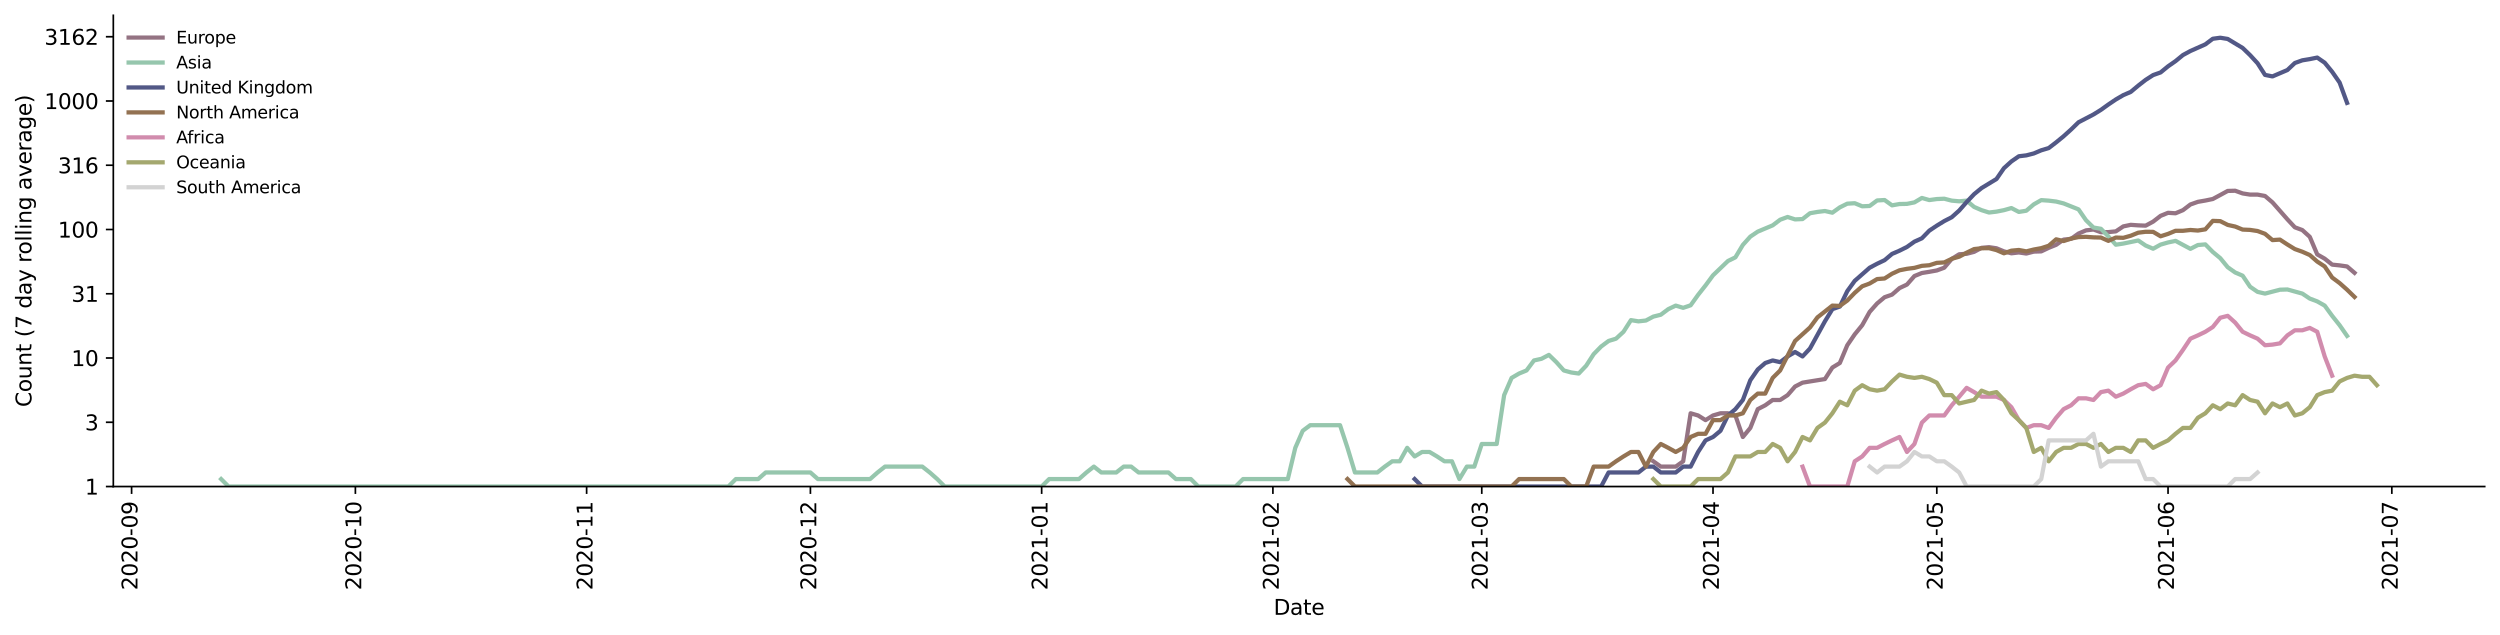 <?xml version="1.0" encoding="utf-8" standalone="no"?>
<!DOCTYPE svg PUBLIC "-//W3C//DTD SVG 1.1//EN"
  "http://www.w3.org/Graphics/SVG/1.1/DTD/svg11.dtd">
<svg height="298.621pt" version="1.1" viewBox="0 0 1176.528 298.621" width="1176.528pt" xmlns="http://www.w3.org/2000/svg" xmlns:xlink="http://www.w3.org/1999/xlink">
 <defs>
  <style type="text/css">*{stroke-linecap:butt;stroke-linejoin:round;}</style>
 </defs>
 <g id="figure_1">
  <g id="patch_1">
   <path d="M 0 298.621 
L 1176.528 298.621 
L 1176.528 0 
L 0 0 
z
" style="fill:#ffffff;"/>
  </g>
  <g id="axes_1">
   <g id="patch_2">
    <path d="M 53.328 228.96 
L 1169.328 228.96 
L 1169.328 7.2 
L 53.328 7.2 
z
" style="fill:#ffffff;"/>
   </g>
   <g id="matplotlib.axis_1">
    <g id="xtick_1">
     <g id="line2d_1">
      <defs>
       <path d="M 0 0 
L 0 3.5 
" id="m9f9b04dc6e" style="stroke:#000000;stroke-width:0.8;"/>
      </defs>
      <g>
       <use style="stroke:#000000;stroke-width:0.8;" x="61.929" xlink:href="#m9f9b04dc6e" y="228.96"/>
      </g>
     </g>
     <g id="text_1">
      <!-- 2020-09 -->
      <g transform="translate(64.688 277.743)rotate(-90)scale(0.1 -0.1)">
       <defs>
        <path d="M 1228 531 
L 3431 531 
L 3431 0 
L 469 0 
L 469 531 
Q 828 903 1448 1529 
Q 2069 2156 2228 2338 
Q 2531 2678 2651 2914 
Q 2772 3150 2772 3378 
Q 2772 3750 2511 3984 
Q 2250 4219 1831 4219 
Q 1534 4219 1204 4116 
Q 875 4013 500 3803 
L 500 4441 
Q 881 4594 1212 4672 
Q 1544 4750 1819 4750 
Q 2544 4750 2975 4387 
Q 3406 4025 3406 3419 
Q 3406 3131 3298 2873 
Q 3191 2616 2906 2266 
Q 2828 2175 2409 1742 
Q 1991 1309 1228 531 
z
" id="DejaVuSans-32" transform="scale(0.016)"/>
        <path d="M 2034 4250 
Q 1547 4250 1301 3770 
Q 1056 3291 1056 2328 
Q 1056 1369 1301 889 
Q 1547 409 2034 409 
Q 2525 409 2770 889 
Q 3016 1369 3016 2328 
Q 3016 3291 2770 3770 
Q 2525 4250 2034 4250 
z
M 2034 4750 
Q 2819 4750 3233 4129 
Q 3647 3509 3647 2328 
Q 3647 1150 3233 529 
Q 2819 -91 2034 -91 
Q 1250 -91 836 529 
Q 422 1150 422 2328 
Q 422 3509 836 4129 
Q 1250 4750 2034 4750 
z
" id="DejaVuSans-30" transform="scale(0.016)"/>
        <path d="M 313 2009 
L 1997 2009 
L 1997 1497 
L 313 1497 
L 313 2009 
z
" id="DejaVuSans-2d" transform="scale(0.016)"/>
        <path d="M 703 97 
L 703 672 
Q 941 559 1184 500 
Q 1428 441 1663 441 
Q 2288 441 2617 861 
Q 2947 1281 2994 2138 
Q 2813 1869 2534 1725 
Q 2256 1581 1919 1581 
Q 1219 1581 811 2004 
Q 403 2428 403 3163 
Q 403 3881 828 4315 
Q 1253 4750 1959 4750 
Q 2769 4750 3195 4129 
Q 3622 3509 3622 2328 
Q 3622 1225 3098 567 
Q 2575 -91 1691 -91 
Q 1453 -91 1209 -44 
Q 966 3 703 97 
z
M 1959 2075 
Q 2384 2075 2632 2365 
Q 2881 2656 2881 3163 
Q 2881 3666 2632 3958 
Q 2384 4250 1959 4250 
Q 1534 4250 1286 3958 
Q 1038 3666 1038 3163 
Q 1038 2656 1286 2365 
Q 1534 2075 1959 2075 
z
" id="DejaVuSans-39" transform="scale(0.016)"/>
       </defs>
       <use xlink:href="#DejaVuSans-32"/>
       <use x="63.623" xlink:href="#DejaVuSans-30"/>
       <use x="127.246" xlink:href="#DejaVuSans-32"/>
       <use x="190.869" xlink:href="#DejaVuSans-30"/>
       <use x="254.492" xlink:href="#DejaVuSans-2d"/>
       <use x="290.576" xlink:href="#DejaVuSans-30"/>
       <use x="354.199" xlink:href="#DejaVuSans-39"/>
      </g>
     </g>
    </g>
    <g id="xtick_2">
     <g id="line2d_2">
      <g>
       <use style="stroke:#000000;stroke-width:0.8;" x="167.245" xlink:href="#m9f9b04dc6e" y="228.96"/>
      </g>
     </g>
     <g id="text_2">
      <!-- 2020-10 -->
      <g transform="translate(170.004 277.743)rotate(-90)scale(0.1 -0.1)">
       <defs>
        <path d="M 794 531 
L 1825 531 
L 1825 4091 
L 703 3866 
L 703 4441 
L 1819 4666 
L 2450 4666 
L 2450 531 
L 3481 531 
L 3481 0 
L 794 0 
L 794 531 
z
" id="DejaVuSans-31" transform="scale(0.016)"/>
       </defs>
       <use xlink:href="#DejaVuSans-32"/>
       <use x="63.623" xlink:href="#DejaVuSans-30"/>
       <use x="127.246" xlink:href="#DejaVuSans-32"/>
       <use x="190.869" xlink:href="#DejaVuSans-30"/>
       <use x="254.492" xlink:href="#DejaVuSans-2d"/>
       <use x="290.576" xlink:href="#DejaVuSans-31"/>
       <use x="354.199" xlink:href="#DejaVuSans-30"/>
      </g>
     </g>
    </g>
    <g id="xtick_3">
     <g id="line2d_3">
      <g>
       <use style="stroke:#000000;stroke-width:0.8;" x="276.072" xlink:href="#m9f9b04dc6e" y="228.96"/>
      </g>
     </g>
     <g id="text_3">
      <!-- 2020-11 -->
      <g transform="translate(278.831 277.743)rotate(-90)scale(0.1 -0.1)">
       <use xlink:href="#DejaVuSans-32"/>
       <use x="63.623" xlink:href="#DejaVuSans-30"/>
       <use x="127.246" xlink:href="#DejaVuSans-32"/>
       <use x="190.869" xlink:href="#DejaVuSans-30"/>
       <use x="254.492" xlink:href="#DejaVuSans-2d"/>
       <use x="290.576" xlink:href="#DejaVuSans-31"/>
       <use x="354.199" xlink:href="#DejaVuSans-31"/>
      </g>
     </g>
    </g>
    <g id="xtick_4">
     <g id="line2d_4">
      <g>
       <use style="stroke:#000000;stroke-width:0.8;" x="381.388" xlink:href="#m9f9b04dc6e" y="228.96"/>
      </g>
     </g>
     <g id="text_4">
      <!-- 2020-12 -->
      <g transform="translate(384.147 277.743)rotate(-90)scale(0.1 -0.1)">
       <use xlink:href="#DejaVuSans-32"/>
       <use x="63.623" xlink:href="#DejaVuSans-30"/>
       <use x="127.246" xlink:href="#DejaVuSans-32"/>
       <use x="190.869" xlink:href="#DejaVuSans-30"/>
       <use x="254.492" xlink:href="#DejaVuSans-2d"/>
       <use x="290.576" xlink:href="#DejaVuSans-31"/>
       <use x="354.199" xlink:href="#DejaVuSans-32"/>
      </g>
     </g>
    </g>
    <g id="xtick_5">
     <g id="line2d_5">
      <g>
       <use style="stroke:#000000;stroke-width:0.8;" x="490.215" xlink:href="#m9f9b04dc6e" y="228.96"/>
      </g>
     </g>
     <g id="text_5">
      <!-- 2021-01 -->
      <g transform="translate(492.974 277.743)rotate(-90)scale(0.1 -0.1)">
       <use xlink:href="#DejaVuSans-32"/>
       <use x="63.623" xlink:href="#DejaVuSans-30"/>
       <use x="127.246" xlink:href="#DejaVuSans-32"/>
       <use x="190.869" xlink:href="#DejaVuSans-31"/>
       <use x="254.492" xlink:href="#DejaVuSans-2d"/>
       <use x="290.576" xlink:href="#DejaVuSans-30"/>
       <use x="354.199" xlink:href="#DejaVuSans-31"/>
      </g>
     </g>
    </g>
    <g id="xtick_6">
     <g id="line2d_6">
      <g>
       <use style="stroke:#000000;stroke-width:0.8;" x="599.041" xlink:href="#m9f9b04dc6e" y="228.96"/>
      </g>
     </g>
     <g id="text_6">
      <!-- 2021-02 -->
      <g transform="translate(601.801 277.743)rotate(-90)scale(0.1 -0.1)">
       <use xlink:href="#DejaVuSans-32"/>
       <use x="63.623" xlink:href="#DejaVuSans-30"/>
       <use x="127.246" xlink:href="#DejaVuSans-32"/>
       <use x="190.869" xlink:href="#DejaVuSans-31"/>
       <use x="254.492" xlink:href="#DejaVuSans-2d"/>
       <use x="290.576" xlink:href="#DejaVuSans-30"/>
       <use x="354.199" xlink:href="#DejaVuSans-32"/>
      </g>
     </g>
    </g>
    <g id="xtick_7">
     <g id="line2d_7">
      <g>
       <use style="stroke:#000000;stroke-width:0.8;" x="697.336" xlink:href="#m9f9b04dc6e" y="228.96"/>
      </g>
     </g>
     <g id="text_7">
      <!-- 2021-03 -->
      <g transform="translate(700.096 277.743)rotate(-90)scale(0.1 -0.1)">
       <defs>
        <path d="M 2597 2516 
Q 3050 2419 3304 2112 
Q 3559 1806 3559 1356 
Q 3559 666 3084 287 
Q 2609 -91 1734 -91 
Q 1441 -91 1130 -33 
Q 819 25 488 141 
L 488 750 
Q 750 597 1062 519 
Q 1375 441 1716 441 
Q 2309 441 2620 675 
Q 2931 909 2931 1356 
Q 2931 1769 2642 2001 
Q 2353 2234 1838 2234 
L 1294 2234 
L 1294 2753 
L 1863 2753 
Q 2328 2753 2575 2939 
Q 2822 3125 2822 3475 
Q 2822 3834 2567 4026 
Q 2313 4219 1838 4219 
Q 1578 4219 1281 4162 
Q 984 4106 628 3988 
L 628 4550 
Q 988 4650 1302 4700 
Q 1616 4750 1894 4750 
Q 2613 4750 3031 4423 
Q 3450 4097 3450 3541 
Q 3450 3153 3228 2886 
Q 3006 2619 2597 2516 
z
" id="DejaVuSans-33" transform="scale(0.016)"/>
       </defs>
       <use xlink:href="#DejaVuSans-32"/>
       <use x="63.623" xlink:href="#DejaVuSans-30"/>
       <use x="127.246" xlink:href="#DejaVuSans-32"/>
       <use x="190.869" xlink:href="#DejaVuSans-31"/>
       <use x="254.492" xlink:href="#DejaVuSans-2d"/>
       <use x="290.576" xlink:href="#DejaVuSans-30"/>
       <use x="354.199" xlink:href="#DejaVuSans-33"/>
      </g>
     </g>
    </g>
    <g id="xtick_8">
     <g id="line2d_8">
      <g>
       <use style="stroke:#000000;stroke-width:0.8;" x="806.163" xlink:href="#m9f9b04dc6e" y="228.96"/>
      </g>
     </g>
     <g id="text_8">
      <!-- 2021-04 -->
      <g transform="translate(808.922 277.743)rotate(-90)scale(0.1 -0.1)">
       <defs>
        <path d="M 2419 4116 
L 825 1625 
L 2419 1625 
L 2419 4116 
z
M 2253 4666 
L 3047 4666 
L 3047 1625 
L 3713 1625 
L 3713 1100 
L 3047 1100 
L 3047 0 
L 2419 0 
L 2419 1100 
L 313 1100 
L 313 1709 
L 2253 4666 
z
" id="DejaVuSans-34" transform="scale(0.016)"/>
       </defs>
       <use xlink:href="#DejaVuSans-32"/>
       <use x="63.623" xlink:href="#DejaVuSans-30"/>
       <use x="127.246" xlink:href="#DejaVuSans-32"/>
       <use x="190.869" xlink:href="#DejaVuSans-31"/>
       <use x="254.492" xlink:href="#DejaVuSans-2d"/>
       <use x="290.576" xlink:href="#DejaVuSans-30"/>
       <use x="354.199" xlink:href="#DejaVuSans-34"/>
      </g>
     </g>
    </g>
    <g id="xtick_9">
     <g id="line2d_9">
      <g>
       <use style="stroke:#000000;stroke-width:0.8;" x="911.479" xlink:href="#m9f9b04dc6e" y="228.96"/>
      </g>
     </g>
     <g id="text_9">
      <!-- 2021-05 -->
      <g transform="translate(914.238 277.743)rotate(-90)scale(0.1 -0.1)">
       <defs>
        <path d="M 691 4666 
L 3169 4666 
L 3169 4134 
L 1269 4134 
L 1269 2991 
Q 1406 3038 1543 3061 
Q 1681 3084 1819 3084 
Q 2600 3084 3056 2656 
Q 3513 2228 3513 1497 
Q 3513 744 3044 326 
Q 2575 -91 1722 -91 
Q 1428 -91 1123 -41 
Q 819 9 494 109 
L 494 744 
Q 775 591 1075 516 
Q 1375 441 1709 441 
Q 2250 441 2565 725 
Q 2881 1009 2881 1497 
Q 2881 1984 2565 2268 
Q 2250 2553 1709 2553 
Q 1456 2553 1204 2497 
Q 953 2441 691 2322 
L 691 4666 
z
" id="DejaVuSans-35" transform="scale(0.016)"/>
       </defs>
       <use xlink:href="#DejaVuSans-32"/>
       <use x="63.623" xlink:href="#DejaVuSans-30"/>
       <use x="127.246" xlink:href="#DejaVuSans-32"/>
       <use x="190.869" xlink:href="#DejaVuSans-31"/>
       <use x="254.492" xlink:href="#DejaVuSans-2d"/>
       <use x="290.576" xlink:href="#DejaVuSans-30"/>
       <use x="354.199" xlink:href="#DejaVuSans-35"/>
      </g>
     </g>
    </g>
    <g id="xtick_10">
     <g id="line2d_10">
      <g>
       <use style="stroke:#000000;stroke-width:0.8;" x="1020.306" xlink:href="#m9f9b04dc6e" y="228.96"/>
      </g>
     </g>
     <g id="text_10">
      <!-- 2021-06 -->
      <g transform="translate(1023.065 277.743)rotate(-90)scale(0.1 -0.1)">
       <defs>
        <path d="M 2113 2584 
Q 1688 2584 1439 2293 
Q 1191 2003 1191 1497 
Q 1191 994 1439 701 
Q 1688 409 2113 409 
Q 2538 409 2786 701 
Q 3034 994 3034 1497 
Q 3034 2003 2786 2293 
Q 2538 2584 2113 2584 
z
M 3366 4563 
L 3366 3988 
Q 3128 4100 2886 4159 
Q 2644 4219 2406 4219 
Q 1781 4219 1451 3797 
Q 1122 3375 1075 2522 
Q 1259 2794 1537 2939 
Q 1816 3084 2150 3084 
Q 2853 3084 3261 2657 
Q 3669 2231 3669 1497 
Q 3669 778 3244 343 
Q 2819 -91 2113 -91 
Q 1303 -91 875 529 
Q 447 1150 447 2328 
Q 447 3434 972 4092 
Q 1497 4750 2381 4750 
Q 2619 4750 2861 4703 
Q 3103 4656 3366 4563 
z
" id="DejaVuSans-36" transform="scale(0.016)"/>
       </defs>
       <use xlink:href="#DejaVuSans-32"/>
       <use x="63.623" xlink:href="#DejaVuSans-30"/>
       <use x="127.246" xlink:href="#DejaVuSans-32"/>
       <use x="190.869" xlink:href="#DejaVuSans-31"/>
       <use x="254.492" xlink:href="#DejaVuSans-2d"/>
       <use x="290.576" xlink:href="#DejaVuSans-30"/>
       <use x="354.199" xlink:href="#DejaVuSans-36"/>
      </g>
     </g>
    </g>
    <g id="xtick_11">
     <g id="line2d_11">
      <g>
       <use style="stroke:#000000;stroke-width:0.8;" x="1125.622" xlink:href="#m9f9b04dc6e" y="228.96"/>
      </g>
     </g>
     <g id="text_11">
      <!-- 2021-07 -->
      <g transform="translate(1128.381 277.743)rotate(-90)scale(0.1 -0.1)">
       <defs>
        <path d="M 525 4666 
L 3525 4666 
L 3525 4397 
L 1831 0 
L 1172 0 
L 2766 4134 
L 525 4134 
L 525 4666 
z
" id="DejaVuSans-37" transform="scale(0.016)"/>
       </defs>
       <use xlink:href="#DejaVuSans-32"/>
       <use x="63.623" xlink:href="#DejaVuSans-30"/>
       <use x="127.246" xlink:href="#DejaVuSans-32"/>
       <use x="190.869" xlink:href="#DejaVuSans-31"/>
       <use x="254.492" xlink:href="#DejaVuSans-2d"/>
       <use x="290.576" xlink:href="#DejaVuSans-30"/>
       <use x="354.199" xlink:href="#DejaVuSans-37"/>
      </g>
     </g>
    </g>
    <g id="text_12">
     <!-- Date -->
     <g transform="translate(599.377 289.341)scale(0.1 -0.1)">
      <defs>
       <path d="M 1259 4147 
L 1259 519 
L 2022 519 
Q 2988 519 3436 956 
Q 3884 1394 3884 2338 
Q 3884 3275 3436 3711 
Q 2988 4147 2022 4147 
L 1259 4147 
z
M 628 4666 
L 1925 4666 
Q 3281 4666 3915 4102 
Q 4550 3538 4550 2338 
Q 4550 1131 3912 565 
Q 3275 0 1925 0 
L 628 0 
L 628 4666 
z
" id="DejaVuSans-44" transform="scale(0.016)"/>
       <path d="M 2194 1759 
Q 1497 1759 1228 1600 
Q 959 1441 959 1056 
Q 959 750 1161 570 
Q 1363 391 1709 391 
Q 2188 391 2477 730 
Q 2766 1069 2766 1631 
L 2766 1759 
L 2194 1759 
z
M 3341 1997 
L 3341 0 
L 2766 0 
L 2766 531 
Q 2569 213 2275 61 
Q 1981 -91 1556 -91 
Q 1019 -91 701 211 
Q 384 513 384 1019 
Q 384 1609 779 1909 
Q 1175 2209 1959 2209 
L 2766 2209 
L 2766 2266 
Q 2766 2663 2505 2880 
Q 2244 3097 1772 3097 
Q 1472 3097 1187 3025 
Q 903 2953 641 2809 
L 641 3341 
Q 956 3463 1253 3523 
Q 1550 3584 1831 3584 
Q 2591 3584 2966 3190 
Q 3341 2797 3341 1997 
z
" id="DejaVuSans-61" transform="scale(0.016)"/>
       <path d="M 1172 4494 
L 1172 3500 
L 2356 3500 
L 2356 3053 
L 1172 3053 
L 1172 1153 
Q 1172 725 1289 603 
Q 1406 481 1766 481 
L 2356 481 
L 2356 0 
L 1766 0 
Q 1100 0 847 248 
Q 594 497 594 1153 
L 594 3053 
L 172 3053 
L 172 3500 
L 594 3500 
L 594 4494 
L 1172 4494 
z
" id="DejaVuSans-74" transform="scale(0.016)"/>
       <path d="M 3597 1894 
L 3597 1613 
L 953 1613 
Q 991 1019 1311 708 
Q 1631 397 2203 397 
Q 2534 397 2845 478 
Q 3156 559 3463 722 
L 3463 178 
Q 3153 47 2828 -22 
Q 2503 -91 2169 -91 
Q 1331 -91 842 396 
Q 353 884 353 1716 
Q 353 2575 817 3079 
Q 1281 3584 2069 3584 
Q 2775 3584 3186 3129 
Q 3597 2675 3597 1894 
z
M 3022 2063 
Q 3016 2534 2758 2815 
Q 2500 3097 2075 3097 
Q 1594 3097 1305 2825 
Q 1016 2553 972 2059 
L 3022 2063 
z
" id="DejaVuSans-65" transform="scale(0.016)"/>
      </defs>
      <use xlink:href="#DejaVuSans-44"/>
      <use x="77.002" xlink:href="#DejaVuSans-61"/>
      <use x="138.281" xlink:href="#DejaVuSans-74"/>
      <use x="177.49" xlink:href="#DejaVuSans-65"/>
     </g>
    </g>
   </g>
   <g id="matplotlib.axis_2">
    <g id="ytick_1">
     <g id="line2d_12">
      <defs>
       <path d="M 0 0 
L -3.5 0 
" id="md8cba54fb9" style="stroke:#000000;stroke-width:0.8;"/>
      </defs>
      <g>
       <use style="stroke:#000000;stroke-width:0.8;" x="53.328" xlink:href="#md8cba54fb9" y="228.96"/>
      </g>
     </g>
     <g id="text_13">
      <!-- 1 -->
      <g transform="translate(39.966 232.759)scale(0.1 -0.1)">
       <use xlink:href="#DejaVuSans-31"/>
      </g>
     </g>
    </g>
    <g id="ytick_2">
     <g id="line2d_13">
      <g>
       <use style="stroke:#000000;stroke-width:0.8;" x="53.328" xlink:href="#md8cba54fb9" y="198.721"/>
      </g>
     </g>
     <g id="text_14">
      <!-- 3 -->
      <g transform="translate(39.966 202.52)scale(0.1 -0.1)">
       <use xlink:href="#DejaVuSans-33"/>
      </g>
     </g>
    </g>
    <g id="ytick_3">
     <g id="line2d_14">
      <g>
       <use style="stroke:#000000;stroke-width:0.8;" x="53.328" xlink:href="#md8cba54fb9" y="168.482"/>
      </g>
     </g>
     <g id="text_15">
      <!-- 10 -->
      <g transform="translate(33.603 172.282)scale(0.1 -0.1)">
       <use xlink:href="#DejaVuSans-31"/>
       <use x="63.623" xlink:href="#DejaVuSans-30"/>
      </g>
     </g>
    </g>
    <g id="ytick_4">
     <g id="line2d_15">
      <g>
       <use style="stroke:#000000;stroke-width:0.8;" x="53.328" xlink:href="#md8cba54fb9" y="138.244"/>
      </g>
     </g>
     <g id="text_16">
      <!-- 31 -->
      <g transform="translate(33.603 142.043)scale(0.1 -0.1)">
       <use xlink:href="#DejaVuSans-33"/>
       <use x="63.623" xlink:href="#DejaVuSans-31"/>
      </g>
     </g>
    </g>
    <g id="ytick_5">
     <g id="line2d_16">
      <g>
       <use style="stroke:#000000;stroke-width:0.8;" x="53.328" xlink:href="#md8cba54fb9" y="108.005"/>
      </g>
     </g>
     <g id="text_17">
      <!-- 100 -->
      <g transform="translate(27.241 111.804)scale(0.1 -0.1)">
       <use xlink:href="#DejaVuSans-31"/>
       <use x="63.623" xlink:href="#DejaVuSans-30"/>
       <use x="127.246" xlink:href="#DejaVuSans-30"/>
      </g>
     </g>
    </g>
    <g id="ytick_6">
     <g id="line2d_17">
      <g>
       <use style="stroke:#000000;stroke-width:0.8;" x="53.328" xlink:href="#md8cba54fb9" y="77.766"/>
      </g>
     </g>
     <g id="text_18">
      <!-- 316 -->
      <g transform="translate(27.241 81.565)scale(0.1 -0.1)">
       <use xlink:href="#DejaVuSans-33"/>
       <use x="63.623" xlink:href="#DejaVuSans-31"/>
       <use x="127.246" xlink:href="#DejaVuSans-36"/>
      </g>
     </g>
    </g>
    <g id="ytick_7">
     <g id="line2d_18">
      <g>
       <use style="stroke:#000000;stroke-width:0.8;" x="53.328" xlink:href="#md8cba54fb9" y="47.527"/>
      </g>
     </g>
     <g id="text_19">
      <!-- 1000 -->
      <g transform="translate(20.878 51.326)scale(0.1 -0.1)">
       <use xlink:href="#DejaVuSans-31"/>
       <use x="63.623" xlink:href="#DejaVuSans-30"/>
       <use x="127.246" xlink:href="#DejaVuSans-30"/>
       <use x="190.869" xlink:href="#DejaVuSans-30"/>
      </g>
     </g>
    </g>
    <g id="ytick_8">
     <g id="line2d_19">
      <g>
       <use style="stroke:#000000;stroke-width:0.8;" x="53.328" xlink:href="#md8cba54fb9" y="17.288"/>
      </g>
     </g>
     <g id="text_20">
      <!-- 3162 -->
      <g transform="translate(20.878 21.088)scale(0.1 -0.1)">
       <use xlink:href="#DejaVuSans-33"/>
       <use x="63.623" xlink:href="#DejaVuSans-31"/>
       <use x="127.246" xlink:href="#DejaVuSans-36"/>
       <use x="190.869" xlink:href="#DejaVuSans-32"/>
      </g>
     </g>
    </g>
    <g id="text_21">
     <!-- Count (7 day rolling average) -->
     <g transform="translate(14.798 191.548)rotate(-90)scale(0.1 -0.1)">
      <defs>
       <path d="M 4122 4306 
L 4122 3641 
Q 3803 3938 3442 4084 
Q 3081 4231 2675 4231 
Q 1875 4231 1450 3742 
Q 1025 3253 1025 2328 
Q 1025 1406 1450 917 
Q 1875 428 2675 428 
Q 3081 428 3442 575 
Q 3803 722 4122 1019 
L 4122 359 
Q 3791 134 3420 21 
Q 3050 -91 2638 -91 
Q 1578 -91 968 557 
Q 359 1206 359 2328 
Q 359 3453 968 4101 
Q 1578 4750 2638 4750 
Q 3056 4750 3426 4639 
Q 3797 4528 4122 4306 
z
" id="DejaVuSans-43" transform="scale(0.016)"/>
       <path d="M 1959 3097 
Q 1497 3097 1228 2736 
Q 959 2375 959 1747 
Q 959 1119 1226 758 
Q 1494 397 1959 397 
Q 2419 397 2687 759 
Q 2956 1122 2956 1747 
Q 2956 2369 2687 2733 
Q 2419 3097 1959 3097 
z
M 1959 3584 
Q 2709 3584 3137 3096 
Q 3566 2609 3566 1747 
Q 3566 888 3137 398 
Q 2709 -91 1959 -91 
Q 1206 -91 779 398 
Q 353 888 353 1747 
Q 353 2609 779 3096 
Q 1206 3584 1959 3584 
z
" id="DejaVuSans-6f" transform="scale(0.016)"/>
       <path d="M 544 1381 
L 544 3500 
L 1119 3500 
L 1119 1403 
Q 1119 906 1312 657 
Q 1506 409 1894 409 
Q 2359 409 2629 706 
Q 2900 1003 2900 1516 
L 2900 3500 
L 3475 3500 
L 3475 0 
L 2900 0 
L 2900 538 
Q 2691 219 2414 64 
Q 2138 -91 1772 -91 
Q 1169 -91 856 284 
Q 544 659 544 1381 
z
M 1991 3584 
L 1991 3584 
z
" id="DejaVuSans-75" transform="scale(0.016)"/>
       <path d="M 3513 2113 
L 3513 0 
L 2938 0 
L 2938 2094 
Q 2938 2591 2744 2837 
Q 2550 3084 2163 3084 
Q 1697 3084 1428 2787 
Q 1159 2491 1159 1978 
L 1159 0 
L 581 0 
L 581 3500 
L 1159 3500 
L 1159 2956 
Q 1366 3272 1645 3428 
Q 1925 3584 2291 3584 
Q 2894 3584 3203 3211 
Q 3513 2838 3513 2113 
z
" id="DejaVuSans-6e" transform="scale(0.016)"/>
       <path id="DejaVuSans-20" transform="scale(0.016)"/>
       <path d="M 1984 4856 
Q 1566 4138 1362 3434 
Q 1159 2731 1159 2009 
Q 1159 1288 1364 580 
Q 1569 -128 1984 -844 
L 1484 -844 
Q 1016 -109 783 600 
Q 550 1309 550 2009 
Q 550 2706 781 3412 
Q 1013 4119 1484 4856 
L 1984 4856 
z
" id="DejaVuSans-28" transform="scale(0.016)"/>
       <path d="M 2906 2969 
L 2906 4863 
L 3481 4863 
L 3481 0 
L 2906 0 
L 2906 525 
Q 2725 213 2448 61 
Q 2172 -91 1784 -91 
Q 1150 -91 751 415 
Q 353 922 353 1747 
Q 353 2572 751 3078 
Q 1150 3584 1784 3584 
Q 2172 3584 2448 3432 
Q 2725 3281 2906 2969 
z
M 947 1747 
Q 947 1113 1208 752 
Q 1469 391 1925 391 
Q 2381 391 2643 752 
Q 2906 1113 2906 1747 
Q 2906 2381 2643 2742 
Q 2381 3103 1925 3103 
Q 1469 3103 1208 2742 
Q 947 2381 947 1747 
z
" id="DejaVuSans-64" transform="scale(0.016)"/>
       <path d="M 2059 -325 
Q 1816 -950 1584 -1140 
Q 1353 -1331 966 -1331 
L 506 -1331 
L 506 -850 
L 844 -850 
Q 1081 -850 1212 -737 
Q 1344 -625 1503 -206 
L 1606 56 
L 191 3500 
L 800 3500 
L 1894 763 
L 2988 3500 
L 3597 3500 
L 2059 -325 
z
" id="DejaVuSans-79" transform="scale(0.016)"/>
       <path d="M 2631 2963 
Q 2534 3019 2420 3045 
Q 2306 3072 2169 3072 
Q 1681 3072 1420 2755 
Q 1159 2438 1159 1844 
L 1159 0 
L 581 0 
L 581 3500 
L 1159 3500 
L 1159 2956 
Q 1341 3275 1631 3429 
Q 1922 3584 2338 3584 
Q 2397 3584 2469 3576 
Q 2541 3569 2628 3553 
L 2631 2963 
z
" id="DejaVuSans-72" transform="scale(0.016)"/>
       <path d="M 603 4863 
L 1178 4863 
L 1178 0 
L 603 0 
L 603 4863 
z
" id="DejaVuSans-6c" transform="scale(0.016)"/>
       <path d="M 603 3500 
L 1178 3500 
L 1178 0 
L 603 0 
L 603 3500 
z
M 603 4863 
L 1178 4863 
L 1178 4134 
L 603 4134 
L 603 4863 
z
" id="DejaVuSans-69" transform="scale(0.016)"/>
       <path d="M 2906 1791 
Q 2906 2416 2648 2759 
Q 2391 3103 1925 3103 
Q 1463 3103 1205 2759 
Q 947 2416 947 1791 
Q 947 1169 1205 825 
Q 1463 481 1925 481 
Q 2391 481 2648 825 
Q 2906 1169 2906 1791 
z
M 3481 434 
Q 3481 -459 3084 -895 
Q 2688 -1331 1869 -1331 
Q 1566 -1331 1297 -1286 
Q 1028 -1241 775 -1147 
L 775 -588 
Q 1028 -725 1275 -790 
Q 1522 -856 1778 -856 
Q 2344 -856 2625 -561 
Q 2906 -266 2906 331 
L 2906 616 
Q 2728 306 2450 153 
Q 2172 0 1784 0 
Q 1141 0 747 490 
Q 353 981 353 1791 
Q 353 2603 747 3093 
Q 1141 3584 1784 3584 
Q 2172 3584 2450 3431 
Q 2728 3278 2906 2969 
L 2906 3500 
L 3481 3500 
L 3481 434 
z
" id="DejaVuSans-67" transform="scale(0.016)"/>
       <path d="M 191 3500 
L 800 3500 
L 1894 563 
L 2988 3500 
L 3597 3500 
L 2284 0 
L 1503 0 
L 191 3500 
z
" id="DejaVuSans-76" transform="scale(0.016)"/>
       <path d="M 513 4856 
L 1013 4856 
Q 1481 4119 1714 3412 
Q 1947 2706 1947 2009 
Q 1947 1309 1714 600 
Q 1481 -109 1013 -844 
L 513 -844 
Q 928 -128 1133 580 
Q 1338 1288 1338 2009 
Q 1338 2731 1133 3434 
Q 928 4138 513 4856 
z
" id="DejaVuSans-29" transform="scale(0.016)"/>
      </defs>
      <use xlink:href="#DejaVuSans-43"/>
      <use x="69.824" xlink:href="#DejaVuSans-6f"/>
      <use x="131.006" xlink:href="#DejaVuSans-75"/>
      <use x="194.385" xlink:href="#DejaVuSans-6e"/>
      <use x="257.764" xlink:href="#DejaVuSans-74"/>
      <use x="296.973" xlink:href="#DejaVuSans-20"/>
      <use x="328.76" xlink:href="#DejaVuSans-28"/>
      <use x="367.773" xlink:href="#DejaVuSans-37"/>
      <use x="431.396" xlink:href="#DejaVuSans-20"/>
      <use x="463.184" xlink:href="#DejaVuSans-64"/>
      <use x="526.66" xlink:href="#DejaVuSans-61"/>
      <use x="587.939" xlink:href="#DejaVuSans-79"/>
      <use x="647.119" xlink:href="#DejaVuSans-20"/>
      <use x="678.906" xlink:href="#DejaVuSans-72"/>
      <use x="717.77" xlink:href="#DejaVuSans-6f"/>
      <use x="778.951" xlink:href="#DejaVuSans-6c"/>
      <use x="806.734" xlink:href="#DejaVuSans-6c"/>
      <use x="834.518" xlink:href="#DejaVuSans-69"/>
      <use x="862.301" xlink:href="#DejaVuSans-6e"/>
      <use x="925.68" xlink:href="#DejaVuSans-67"/>
      <use x="989.156" xlink:href="#DejaVuSans-20"/>
      <use x="1020.943" xlink:href="#DejaVuSans-61"/>
      <use x="1082.223" xlink:href="#DejaVuSans-76"/>
      <use x="1141.402" xlink:href="#DejaVuSans-65"/>
      <use x="1202.926" xlink:href="#DejaVuSans-72"/>
      <use x="1244.039" xlink:href="#DejaVuSans-61"/>
      <use x="1305.318" xlink:href="#DejaVuSans-67"/>
      <use x="1368.795" xlink:href="#DejaVuSans-65"/>
      <use x="1430.318" xlink:href="#DejaVuSans-29"/>
     </g>
    </g>
   </g>
   <g id="line2d_20">
    <path clip-path="url(#pd10f885690)" d="M 778.079 217.089 
L 781.589 219.592 
L 785.1 219.592 
L 788.61 219.592 
L 792.121 217.089 
L 795.631 194.495 
L 799.142 195.525 
L 802.652 197.715 
L 806.163 195.525 
L 809.674 194.495 
L 813.184 194.495 
L 816.695 195.525 
L 820.205 205.655 
L 823.716 201.386 
L 827.226 192.549 
L 830.737 190.737 
L 834.247 188.233 
L 837.758 188.233 
L 841.268 185.948 
L 844.779 181.899 
L 848.289 180.087 
L 851.8 179.51 
L 855.311 178.945 
L 858.821 178.392 
L 862.332 172.973 
L 865.842 170.836 
L 869.353 162.472 
L 872.863 157.337 
L 876.374 153.044 
L 879.884 146.77 
L 883.395 142.815 
L 886.905 139.879 
L 890.416 138.645 
L 893.926 135.578 
L 897.437 133.917 
L 900.948 129.911 
L 904.458 128.482 
L 907.969 127.915 
L 911.479 127.283 
L 914.99 125.986 
L 918.5 121.863 
L 922.011 119.668 
L 925.521 119.435 
L 929.032 118.523 
L 932.542 116.633 
L 936.053 116.322 
L 939.563 116.842 
L 943.074 118.3 
L 946.584 119.204 
L 950.095 118.805 
L 953.606 119.319 
L 957.116 118.412 
L 960.627 118.3 
L 964.137 116.633 
L 967.648 115.213 
L 971.158 112.763 
L 974.669 112.406 
L 978.179 109.911 
L 981.69 108.421 
L 985.2 108.005 
L 988.711 109.273 
L 992.221 109.234 
L 995.732 108.882 
L 999.243 106.545 
L 1002.753 105.81 
L 1006.264 106.053 
L 1009.774 106.193 
L 1013.285 104.301 
L 1016.795 101.58 
L 1020.306 100.15 
L 1023.816 100.374 
L 1027.327 98.901 
L 1030.837 96.229 
L 1034.348 94.989 
L 1037.858 94.379 
L 1041.369 93.652 
L 1044.88 91.766 
L 1048.39 89.856 
L 1051.901 89.762 
L 1055.411 91.028 
L 1058.922 91.585 
L 1062.432 91.585 
L 1065.943 92.235 
L 1069.453 95.241 
L 1072.964 99.221 
L 1076.474 103.216 
L 1079.985 106.975 
L 1083.495 108.269 
L 1087.006 111.448 
L 1090.517 119.727 
L 1094.027 121.736 
L 1097.538 124.539 
L 1101.048 124.893 
L 1104.559 125.398 
L 1108.069 128.4 
" style="fill:none;stroke:#947383;stroke-linecap:square;stroke-width:2;"/>
   </g>
   <g id="line2d_21">
    <path clip-path="url(#pd10f885690)" d="M 104.055 225.453 
L 107.566 228.96 
L 342.772 228.96 
L 346.283 225.453 
L 356.814 225.453 
L 360.325 222.359 
L 381.388 222.359 
L 384.898 225.453 
L 409.472 225.453 
L 412.983 222.359 
L 416.493 219.592 
L 434.046 219.592 
L 437.556 222.359 
L 441.067 225.453 
L 444.578 228.96 
L 490.215 228.96 
L 493.725 225.453 
L 507.767 225.453 
L 511.278 222.359 
L 514.788 219.592 
L 518.299 222.359 
L 525.32 222.359 
L 528.83 219.592 
L 532.341 219.592 
L 535.852 222.359 
L 549.894 222.359 
L 553.404 225.453 
L 560.425 225.453 
L 563.936 228.96 
L 581.489 228.96 
L 584.999 225.453 
L 606.062 225.453 
L 609.573 210.754 
L 613.083 202.734 
L 616.594 200.105 
L 630.636 200.105 
L 634.147 210.754 
L 637.657 222.359 
L 648.189 222.359 
L 651.699 219.592 
L 655.21 217.089 
L 658.72 217.089 
L 662.231 210.754 
L 665.741 214.803 
L 669.252 212.701 
L 672.763 212.701 
L 676.273 214.803 
L 679.784 217.089 
L 683.294 217.089 
L 686.805 225.453 
L 690.315 219.592 
L 693.826 219.592 
L 697.336 208.942 
L 704.357 208.942 
L 707.868 185.948 
L 711.378 177.85 
L 714.889 175.789 
L 718.4 174.343 
L 721.91 169.633 
L 725.421 168.86 
L 728.931 167.023 
L 732.442 170.429 
L 735.952 174.343 
L 739.463 175.298 
L 742.973 175.789 
L 746.484 172.097 
L 749.994 166.67 
L 753.505 163.076 
L 757.015 160.462 
L 760.526 159.378 
L 764.037 156.138 
L 767.547 150.655 
L 771.058 151.232 
L 774.568 150.846 
L 778.079 148.995 
L 781.589 148.117 
L 785.1 145.488 
L 788.61 143.822 
L 792.121 144.87 
L 795.631 143.676 
L 799.142 138.766 
L 802.652 134.323 
L 806.163 129.568 
L 813.184 122.835 
L 816.695 121.111 
L 820.205 115.262 
L 823.716 111.362 
L 827.226 108.999 
L 834.247 106.053 
L 837.758 103.404 
L 841.268 102.114 
L 844.779 103.247 
L 848.289 103.091 
L 851.8 100.346 
L 855.311 99.736 
L 858.821 99.302 
L 862.332 100.095 
L 865.842 97.581 
L 869.353 95.848 
L 872.863 95.637 
L 876.374 97.081 
L 879.884 96.933 
L 883.395 94.334 
L 886.905 94.134 
L 890.416 96.64 
L 893.926 96.014 
L 897.437 95.943 
L 900.948 95.241 
L 904.458 93.157 
L 907.969 94.156 
L 911.479 93.673 
L 914.99 93.522 
L 918.5 94.423 
L 922.011 94.738 
L 925.521 94.423 
L 929.032 97.38 
L 932.542 98.901 
L 936.053 100.012 
L 939.563 99.6 
L 943.074 98.901 
L 946.584 97.911 
L 950.095 99.736 
L 953.606 99.167 
L 957.116 96.181 
L 960.627 94.178 
L 964.137 94.423 
L 967.648 94.852 
L 971.158 95.731 
L 978.179 98.532 
L 981.69 103.626 
L 985.2 107.083 
L 988.711 107.669 
L 992.221 111.277 
L 995.732 115.164 
L 999.243 114.627 
L 1006.264 113.171 
L 1009.774 115.561 
L 1013.285 117.053 
L 1016.795 115.114 
L 1020.306 114.101 
L 1023.816 113.355 
L 1030.837 117.106 
L 1034.348 115.312 
L 1037.858 115.016 
L 1041.369 118.579 
L 1044.88 121.484 
L 1048.39 125.764 
L 1051.901 128.238 
L 1055.411 129.739 
L 1058.922 134.943 
L 1062.432 137.352 
L 1065.943 138.168 
L 1072.964 136.34 
L 1076.474 136.23 
L 1083.495 138.168 
L 1087.006 140.518 
L 1090.517 141.844 
L 1094.027 143.822 
L 1097.538 148.64 
L 1101.048 153.044 
L 1104.559 158.084 
L 1104.559 158.084 
" style="fill:none;stroke:#96c6ad;stroke-linecap:square;stroke-width:2;"/>
   </g>
   <g id="line2d_22">
    <path clip-path="url(#pd10f885690)" d="M 665.741 225.453 
L 669.252 228.96 
L 753.505 228.96 
L 757.015 222.359 
L 771.058 222.359 
L 774.568 219.592 
L 778.079 219.592 
L 781.589 222.359 
L 788.61 222.359 
L 792.121 219.592 
L 795.631 219.592 
L 799.142 212.701 
L 802.652 207.247 
L 806.163 205.655 
L 809.674 202.734 
L 813.184 195.525 
L 816.695 192.549 
L 820.205 188.233 
L 823.716 178.945 
L 827.226 173.878 
L 830.737 170.836 
L 834.247 169.633 
L 837.758 170.429 
L 841.268 167.742 
L 844.779 165.64 
L 848.289 167.742 
L 851.8 164.008 
L 858.821 151.232 
L 862.332 145.488 
L 865.842 144.266 
L 869.353 137.01 
L 872.863 132.165 
L 879.884 125.986 
L 883.395 124.12 
L 886.905 122.442 
L 890.416 119.493 
L 893.926 117.969 
L 897.437 116.219 
L 900.948 113.725 
L 904.458 112.141 
L 907.969 108.535 
L 911.479 106.193 
L 914.99 104.042 
L 918.5 102.234 
L 922.011 99.087 
L 925.521 95.08 
L 929.032 91.384 
L 932.542 88.5 
L 939.563 84.24 
L 943.074 79.15 
L 946.584 75.973 
L 950.095 73.54 
L 953.606 73.119 
L 957.116 72.22 
L 960.627 70.735 
L 964.137 69.685 
L 967.648 66.993 
L 971.158 64.117 
L 974.669 60.95 
L 978.179 57.536 
L 985.2 53.876 
L 988.711 51.703 
L 992.221 49.18 
L 995.732 46.813 
L 999.243 44.769 
L 1002.753 43.253 
L 1006.264 40.312 
L 1009.774 37.587 
L 1013.285 35.333 
L 1016.795 34.092 
L 1020.306 31.214 
L 1023.816 28.778 
L 1027.327 25.902 
L 1030.837 23.997 
L 1037.858 20.876 
L 1041.369 18.242 
L 1044.88 17.76 
L 1048.39 18.333 
L 1055.411 22.577 
L 1058.922 25.956 
L 1062.432 29.766 
L 1065.943 35.248 
L 1069.453 35.958 
L 1076.474 32.958 
L 1079.985 29.65 
L 1083.495 28.389 
L 1087.006 27.814 
L 1090.517 27.096 
L 1094.027 29.508 
L 1097.538 33.794 
L 1101.048 38.851 
L 1104.559 48.416 
L 1104.559 48.416 
" style="fill:none;stroke:#525886;stroke-linecap:square;stroke-width:2;"/>
   </g>
   <g id="line2d_23">
    <path clip-path="url(#pd10f885690)" d="M 634.147 225.453 
L 637.657 228.96 
L 711.378 228.96 
L 714.889 225.453 
L 735.952 225.453 
L 739.463 228.96 
L 746.484 228.96 
L 749.994 219.592 
L 757.015 219.592 
L 760.526 217.089 
L 764.037 214.803 
L 767.547 212.701 
L 771.058 212.701 
L 774.568 219.592 
L 778.079 212.701 
L 781.589 208.942 
L 785.1 210.754 
L 788.61 212.701 
L 792.121 210.754 
L 795.631 205.655 
L 799.142 204.154 
L 802.652 204.154 
L 806.163 197.715 
L 809.674 197.715 
L 813.184 195.525 
L 816.695 195.525 
L 820.205 194.495 
L 823.716 188.233 
L 827.226 185.228 
L 830.737 185.228 
L 834.247 177.85 
L 837.758 174.343 
L 844.779 160.462 
L 851.8 154.108 
L 855.311 149.355 
L 862.332 143.822 
L 865.842 143.969 
L 869.353 141.439 
L 872.863 137.815 
L 876.374 134.735 
L 879.884 133.418 
L 883.395 131.331 
L 886.905 131.059 
L 890.416 128.811 
L 893.926 127.204 
L 897.437 126.512 
L 900.948 126.061 
L 904.458 125.108 
L 907.969 124.822 
L 911.479 123.707 
L 914.99 123.503 
L 918.5 121.8 
L 922.011 120.804 
L 925.521 118.918 
L 929.032 117.213 
L 932.542 116.842 
L 936.053 116.79 
L 939.563 117.696 
L 943.074 119.204 
L 946.584 117.969 
L 950.095 117.642 
L 953.606 118.3 
L 957.116 117.427 
L 960.627 116.79 
L 964.137 115.661 
L 967.648 112.629 
L 971.158 113.447 
L 974.669 112.273 
L 978.179 111.576 
L 981.69 111.448 
L 985.2 111.706 
L 988.711 111.792 
L 992.221 113.355 
L 995.732 111.792 
L 999.243 111.923 
L 1002.753 110.939 
L 1006.264 109.51 
L 1009.774 109.077 
L 1013.285 109.116 
L 1016.795 111.192 
L 1020.306 110.073 
L 1023.816 108.612 
L 1027.327 108.612 
L 1030.837 108.231 
L 1034.348 108.497 
L 1037.858 107.93 
L 1041.369 103.945 
L 1044.88 104.074 
L 1048.39 105.845 
L 1051.901 106.616 
L 1055.411 108.042 
L 1058.922 108.193 
L 1062.432 108.728 
L 1065.943 110.032 
L 1069.453 112.989 
L 1072.964 112.763 
L 1076.474 115.065 
L 1079.985 117.213 
L 1083.495 118.467 
L 1087.006 120.021 
L 1090.517 123.1 
L 1094.027 125.398 
L 1097.538 130.612 
L 1101.048 133.222 
L 1104.559 136.34 
L 1108.069 139.753 
L 1108.069 139.753 
" style="fill:none;stroke:#937252;stroke-linecap:square;stroke-width:2;"/>
   </g>
   <g id="line2d_24">
    <path clip-path="url(#pd10f885690)" d="M 848.289 219.592 
L 851.8 228.96 
L 855.311 228.96 
L 858.821 228.96 
L 862.332 228.96 
L 865.842 228.96 
L 869.353 228.96 
L 872.863 217.089 
L 876.374 214.803 
L 879.884 210.754 
L 883.395 210.754 
L 886.905 208.942 
L 890.416 207.247 
L 893.926 205.655 
L 897.437 212.701 
L 900.948 208.942 
L 904.458 198.883 
L 907.969 195.525 
L 911.479 195.525 
L 914.99 195.525 
L 918.5 190.737 
L 922.011 186.688 
L 925.521 182.532 
L 929.032 184.528 
L 932.542 186.688 
L 936.053 186.688 
L 939.563 186.688 
L 943.074 188.233 
L 946.584 191.627 
L 950.095 197.715 
L 953.606 201.386 
L 957.116 200.105 
L 960.627 200.105 
L 964.137 201.386 
L 967.648 196.598 
L 971.158 192.549 
L 974.669 190.737 
L 978.179 187.449 
L 981.69 187.449 
L 985.2 188.233 
L 988.711 184.528 
L 992.221 183.846 
L 995.732 186.688 
L 999.243 185.228 
L 1002.753 183.181 
L 1006.264 181.281 
L 1009.774 180.677 
L 1013.285 183.181 
L 1016.795 181.281 
L 1020.306 172.973 
L 1023.816 169.633 
L 1027.327 164.649 
L 1030.837 159.378 
L 1034.348 157.833 
L 1037.858 156.138 
L 1041.369 153.891 
L 1044.88 149.537 
L 1048.39 148.64 
L 1051.901 151.822 
L 1055.411 156.138 
L 1058.922 157.833 
L 1062.432 159.378 
L 1065.943 162.472 
L 1069.453 162.175 
L 1072.964 161.591 
L 1076.474 157.833 
L 1079.985 155.443 
L 1083.495 155.443 
L 1087.006 154.326 
L 1090.517 156.138 
L 1094.027 167.742 
L 1097.538 176.8 
" style="fill:none;stroke:#d18cad;stroke-linecap:square;stroke-width:2;"/>
   </g>
   <g id="line2d_25">
    <path clip-path="url(#pd10f885690)" d="M 778.079 225.453 
L 781.589 228.96 
L 785.1 228.96 
L 788.61 228.96 
L 792.121 228.96 
L 795.631 228.96 
L 799.142 225.453 
L 802.652 225.453 
L 806.163 225.453 
L 809.674 225.453 
L 813.184 222.359 
L 816.695 214.803 
L 820.205 214.803 
L 823.716 214.803 
L 827.226 212.701 
L 830.737 212.701 
L 834.247 208.942 
L 837.758 210.754 
L 841.268 217.089 
L 844.779 212.701 
L 848.289 205.655 
L 851.8 207.247 
L 855.311 201.386 
L 858.821 198.883 
L 862.332 194.495 
L 865.842 189.042 
L 869.353 190.737 
L 872.863 183.846 
L 876.374 181.281 
L 879.884 183.181 
L 883.395 183.846 
L 886.905 183.181 
L 890.416 179.51 
L 893.926 176.29 
L 897.437 177.32 
L 900.948 177.85 
L 904.458 177.32 
L 907.969 178.392 
L 911.479 180.087 
L 914.99 185.948 
L 918.5 185.948 
L 922.011 189.876 
L 925.521 189.042 
L 929.032 188.233 
L 932.542 183.846 
L 936.053 185.228 
L 939.563 184.528 
L 943.074 188.233 
L 946.584 194.495 
L 950.095 197.715 
L 953.606 201.386 
L 957.116 212.701 
L 960.627 210.754 
L 964.137 217.089 
L 967.648 212.701 
L 971.158 210.754 
L 974.669 210.754 
L 978.179 208.942 
L 981.69 208.942 
L 985.2 210.754 
L 988.711 208.942 
L 992.221 212.701 
L 995.732 210.754 
L 999.243 210.754 
L 1002.753 212.701 
L 1006.264 207.247 
L 1009.774 207.247 
L 1013.285 210.754 
L 1016.795 208.942 
L 1020.306 207.247 
L 1023.816 204.154 
L 1027.327 201.386 
L 1030.837 201.386 
L 1034.348 196.598 
L 1037.858 194.495 
L 1041.369 190.737 
L 1044.88 192.549 
L 1048.39 189.876 
L 1051.901 190.737 
L 1055.411 185.948 
L 1058.922 188.233 
L 1062.432 189.042 
L 1065.943 194.495 
L 1069.453 189.876 
L 1072.964 191.627 
L 1076.474 189.876 
L 1079.985 195.525 
L 1083.495 194.495 
L 1087.006 191.627 
L 1090.517 185.948 
L 1094.027 184.528 
L 1097.538 183.846 
L 1101.048 179.51 
L 1104.559 177.85 
L 1108.069 176.8 
L 1111.58 177.32 
L 1115.09 177.32 
L 1118.601 181.281 
" style="fill:none;stroke:#a4a86f;stroke-linecap:square;stroke-width:2;"/>
   </g>
   <g id="line2d_26">
    <path clip-path="url(#pd10f885690)" d="M 879.884 219.592 
L 883.395 222.359 
L 886.905 219.592 
L 890.416 219.592 
L 893.926 219.592 
L 897.437 217.089 
L 900.948 212.701 
L 904.458 214.803 
L 907.969 214.803 
L 911.479 217.089 
L 914.99 217.089 
L 918.5 219.592 
L 922.011 222.359 
L 925.521 228.96 
L 929.032 228.96 
L 932.542 228.96 
L 936.053 228.96 
L 939.563 228.96 
L 943.074 228.96 
L 946.584 228.96 
L 950.095 228.96 
L 953.606 228.96 
L 957.116 228.96 
L 960.627 225.453 
L 964.137 207.247 
L 967.648 207.247 
L 971.158 207.247 
L 974.669 207.247 
L 978.179 207.247 
L 981.69 207.247 
L 985.2 204.154 
L 988.711 219.592 
L 992.221 217.089 
L 995.732 217.089 
L 999.243 217.089 
L 1002.753 217.089 
L 1006.264 217.089 
L 1009.774 225.453 
L 1013.285 225.453 
L 1016.795 228.96 
L 1020.306 228.96 
L 1023.816 228.96 
L 1027.327 228.96 
L 1030.837 228.96 
L 1034.348 228.96 
L 1037.858 228.96 
L 1041.369 228.96 
L 1044.88 228.96 
L 1048.39 228.96 
L 1051.901 225.453 
L 1055.411 225.453 
L 1058.922 225.453 
L 1062.432 222.359 
" style="fill:none;stroke:#d3d3d3;stroke-linecap:square;stroke-width:2;"/>
   </g>
   <g id="patch_3">
    <path d="M 53.328 228.96 
L 53.328 7.2 
" style="fill:none;stroke:#000000;stroke-linecap:square;stroke-linejoin:miter;stroke-width:0.8;"/>
   </g>
   <g id="patch_4">
    <path d="M 53.328 228.96 
L 1169.328 228.96 
" style="fill:none;stroke:#000000;stroke-linecap:square;stroke-linejoin:miter;stroke-width:0.8;"/>
   </g>
   <g id="legend_1">
    <g id="line2d_27">
     <path d="M 60.528 17.679 
L 76.528 17.679 
" style="fill:none;stroke:#947383;stroke-linecap:square;stroke-width:2;"/>
    </g>
    <g id="line2d_28"/>
    <g id="text_22">
     <!-- Europe -->
     <g transform="translate(82.928 20.479)scale(0.08 -0.08)">
      <defs>
       <path d="M 628 4666 
L 3578 4666 
L 3578 4134 
L 1259 4134 
L 1259 2753 
L 3481 2753 
L 3481 2222 
L 1259 2222 
L 1259 531 
L 3634 531 
L 3634 0 
L 628 0 
L 628 4666 
z
" id="DejaVuSans-45" transform="scale(0.016)"/>
       <path d="M 1159 525 
L 1159 -1331 
L 581 -1331 
L 581 3500 
L 1159 3500 
L 1159 2969 
Q 1341 3281 1617 3432 
Q 1894 3584 2278 3584 
Q 2916 3584 3314 3078 
Q 3713 2572 3713 1747 
Q 3713 922 3314 415 
Q 2916 -91 2278 -91 
Q 1894 -91 1617 61 
Q 1341 213 1159 525 
z
M 3116 1747 
Q 3116 2381 2855 2742 
Q 2594 3103 2138 3103 
Q 1681 3103 1420 2742 
Q 1159 2381 1159 1747 
Q 1159 1113 1420 752 
Q 1681 391 2138 391 
Q 2594 391 2855 752 
Q 3116 1113 3116 1747 
z
" id="DejaVuSans-70" transform="scale(0.016)"/>
      </defs>
      <use xlink:href="#DejaVuSans-45"/>
      <use x="63.184" xlink:href="#DejaVuSans-75"/>
      <use x="126.562" xlink:href="#DejaVuSans-72"/>
      <use x="165.426" xlink:href="#DejaVuSans-6f"/>
      <use x="226.607" xlink:href="#DejaVuSans-70"/>
      <use x="290.084" xlink:href="#DejaVuSans-65"/>
     </g>
    </g>
    <g id="line2d_29">
     <path d="M 60.528 29.421 
L 76.528 29.421 
" style="fill:none;stroke:#96c6ad;stroke-linecap:square;stroke-width:2;"/>
    </g>
    <g id="line2d_30"/>
    <g id="text_23">
     <!-- Asia -->
     <g transform="translate(82.928 32.221)scale(0.08 -0.08)">
      <defs>
       <path d="M 2188 4044 
L 1331 1722 
L 3047 1722 
L 2188 4044 
z
M 1831 4666 
L 2547 4666 
L 4325 0 
L 3669 0 
L 3244 1197 
L 1141 1197 
L 716 0 
L 50 0 
L 1831 4666 
z
" id="DejaVuSans-41" transform="scale(0.016)"/>
       <path d="M 2834 3397 
L 2834 2853 
Q 2591 2978 2328 3040 
Q 2066 3103 1784 3103 
Q 1356 3103 1142 2972 
Q 928 2841 928 2578 
Q 928 2378 1081 2264 
Q 1234 2150 1697 2047 
L 1894 2003 
Q 2506 1872 2764 1633 
Q 3022 1394 3022 966 
Q 3022 478 2636 193 
Q 2250 -91 1575 -91 
Q 1294 -91 989 -36 
Q 684 19 347 128 
L 347 722 
Q 666 556 975 473 
Q 1284 391 1588 391 
Q 1994 391 2212 530 
Q 2431 669 2431 922 
Q 2431 1156 2273 1281 
Q 2116 1406 1581 1522 
L 1381 1569 
Q 847 1681 609 1914 
Q 372 2147 372 2553 
Q 372 3047 722 3315 
Q 1072 3584 1716 3584 
Q 2034 3584 2315 3537 
Q 2597 3491 2834 3397 
z
" id="DejaVuSans-73" transform="scale(0.016)"/>
      </defs>
      <use xlink:href="#DejaVuSans-41"/>
      <use x="68.408" xlink:href="#DejaVuSans-73"/>
      <use x="120.508" xlink:href="#DejaVuSans-69"/>
      <use x="148.291" xlink:href="#DejaVuSans-61"/>
     </g>
    </g>
    <g id="line2d_31">
     <path d="M 60.528 41.164 
L 76.528 41.164 
" style="fill:none;stroke:#525886;stroke-linecap:square;stroke-width:2;"/>
    </g>
    <g id="line2d_32"/>
    <g id="text_24">
     <!-- United Kingdom -->
     <g transform="translate(82.928 43.964)scale(0.08 -0.08)">
      <defs>
       <path d="M 556 4666 
L 1191 4666 
L 1191 1831 
Q 1191 1081 1462 751 
Q 1734 422 2344 422 
Q 2950 422 3222 751 
Q 3494 1081 3494 1831 
L 3494 4666 
L 4128 4666 
L 4128 1753 
Q 4128 841 3676 375 
Q 3225 -91 2344 -91 
Q 1459 -91 1007 375 
Q 556 841 556 1753 
L 556 4666 
z
" id="DejaVuSans-55" transform="scale(0.016)"/>
       <path d="M 628 4666 
L 1259 4666 
L 1259 2694 
L 3353 4666 
L 4166 4666 
L 1850 2491 
L 4331 0 
L 3500 0 
L 1259 2247 
L 1259 0 
L 628 0 
L 628 4666 
z
" id="DejaVuSans-4b" transform="scale(0.016)"/>
       <path d="M 3328 2828 
Q 3544 3216 3844 3400 
Q 4144 3584 4550 3584 
Q 5097 3584 5394 3201 
Q 5691 2819 5691 2113 
L 5691 0 
L 5113 0 
L 5113 2094 
Q 5113 2597 4934 2840 
Q 4756 3084 4391 3084 
Q 3944 3084 3684 2787 
Q 3425 2491 3425 1978 
L 3425 0 
L 2847 0 
L 2847 2094 
Q 2847 2600 2669 2842 
Q 2491 3084 2119 3084 
Q 1678 3084 1418 2786 
Q 1159 2488 1159 1978 
L 1159 0 
L 581 0 
L 581 3500 
L 1159 3500 
L 1159 2956 
Q 1356 3278 1631 3431 
Q 1906 3584 2284 3584 
Q 2666 3584 2933 3390 
Q 3200 3197 3328 2828 
z
" id="DejaVuSans-6d" transform="scale(0.016)"/>
      </defs>
      <use xlink:href="#DejaVuSans-55"/>
      <use x="73.193" xlink:href="#DejaVuSans-6e"/>
      <use x="136.572" xlink:href="#DejaVuSans-69"/>
      <use x="164.355" xlink:href="#DejaVuSans-74"/>
      <use x="203.564" xlink:href="#DejaVuSans-65"/>
      <use x="265.088" xlink:href="#DejaVuSans-64"/>
      <use x="328.564" xlink:href="#DejaVuSans-20"/>
      <use x="360.352" xlink:href="#DejaVuSans-4b"/>
      <use x="425.928" xlink:href="#DejaVuSans-69"/>
      <use x="453.711" xlink:href="#DejaVuSans-6e"/>
      <use x="517.09" xlink:href="#DejaVuSans-67"/>
      <use x="580.566" xlink:href="#DejaVuSans-64"/>
      <use x="644.043" xlink:href="#DejaVuSans-6f"/>
      <use x="705.225" xlink:href="#DejaVuSans-6d"/>
     </g>
    </g>
    <g id="line2d_33">
     <path d="M 60.528 52.906 
L 76.528 52.906 
" style="fill:none;stroke:#937252;stroke-linecap:square;stroke-width:2;"/>
    </g>
    <g id="line2d_34"/>
    <g id="text_25">
     <!-- North America -->
     <g transform="translate(82.928 55.706)scale(0.08 -0.08)">
      <defs>
       <path d="M 628 4666 
L 1478 4666 
L 3547 763 
L 3547 4666 
L 4159 4666 
L 4159 0 
L 3309 0 
L 1241 3903 
L 1241 0 
L 628 0 
L 628 4666 
z
" id="DejaVuSans-4e" transform="scale(0.016)"/>
       <path d="M 3513 2113 
L 3513 0 
L 2938 0 
L 2938 2094 
Q 2938 2591 2744 2837 
Q 2550 3084 2163 3084 
Q 1697 3084 1428 2787 
Q 1159 2491 1159 1978 
L 1159 0 
L 581 0 
L 581 4863 
L 1159 4863 
L 1159 2956 
Q 1366 3272 1645 3428 
Q 1925 3584 2291 3584 
Q 2894 3584 3203 3211 
Q 3513 2838 3513 2113 
z
" id="DejaVuSans-68" transform="scale(0.016)"/>
       <path d="M 3122 3366 
L 3122 2828 
Q 2878 2963 2633 3030 
Q 2388 3097 2138 3097 
Q 1578 3097 1268 2742 
Q 959 2388 959 1747 
Q 959 1106 1268 751 
Q 1578 397 2138 397 
Q 2388 397 2633 464 
Q 2878 531 3122 666 
L 3122 134 
Q 2881 22 2623 -34 
Q 2366 -91 2075 -91 
Q 1284 -91 818 406 
Q 353 903 353 1747 
Q 353 2603 823 3093 
Q 1294 3584 2113 3584 
Q 2378 3584 2631 3529 
Q 2884 3475 3122 3366 
z
" id="DejaVuSans-63" transform="scale(0.016)"/>
      </defs>
      <use xlink:href="#DejaVuSans-4e"/>
      <use x="74.805" xlink:href="#DejaVuSans-6f"/>
      <use x="135.986" xlink:href="#DejaVuSans-72"/>
      <use x="177.1" xlink:href="#DejaVuSans-74"/>
      <use x="216.309" xlink:href="#DejaVuSans-68"/>
      <use x="279.688" xlink:href="#DejaVuSans-20"/>
      <use x="311.475" xlink:href="#DejaVuSans-41"/>
      <use x="379.883" xlink:href="#DejaVuSans-6d"/>
      <use x="477.295" xlink:href="#DejaVuSans-65"/>
      <use x="538.818" xlink:href="#DejaVuSans-72"/>
      <use x="579.932" xlink:href="#DejaVuSans-69"/>
      <use x="607.715" xlink:href="#DejaVuSans-63"/>
      <use x="662.695" xlink:href="#DejaVuSans-61"/>
     </g>
    </g>
    <g id="line2d_35">
     <path d="M 60.528 64.649 
L 76.528 64.649 
" style="fill:none;stroke:#d18cad;stroke-linecap:square;stroke-width:2;"/>
    </g>
    <g id="line2d_36"/>
    <g id="text_26">
     <!-- Africa -->
     <g transform="translate(82.928 67.449)scale(0.08 -0.08)">
      <defs>
       <path d="M 2375 4863 
L 2375 4384 
L 1825 4384 
Q 1516 4384 1395 4259 
Q 1275 4134 1275 3809 
L 1275 3500 
L 2222 3500 
L 2222 3053 
L 1275 3053 
L 1275 0 
L 697 0 
L 697 3053 
L 147 3053 
L 147 3500 
L 697 3500 
L 697 3744 
Q 697 4328 969 4595 
Q 1241 4863 1831 4863 
L 2375 4863 
z
" id="DejaVuSans-66" transform="scale(0.016)"/>
      </defs>
      <use xlink:href="#DejaVuSans-41"/>
      <use x="64.783" xlink:href="#DejaVuSans-66"/>
      <use x="99.988" xlink:href="#DejaVuSans-72"/>
      <use x="141.102" xlink:href="#DejaVuSans-69"/>
      <use x="168.885" xlink:href="#DejaVuSans-63"/>
      <use x="223.865" xlink:href="#DejaVuSans-61"/>
     </g>
    </g>
    <g id="line2d_37">
     <path d="M 60.528 76.391 
L 76.528 76.391 
" style="fill:none;stroke:#a4a86f;stroke-linecap:square;stroke-width:2;"/>
    </g>
    <g id="line2d_38"/>
    <g id="text_27">
     <!-- Oceania -->
     <g transform="translate(82.928 79.191)scale(0.08 -0.08)">
      <defs>
       <path d="M 2522 4238 
Q 1834 4238 1429 3725 
Q 1025 3213 1025 2328 
Q 1025 1447 1429 934 
Q 1834 422 2522 422 
Q 3209 422 3611 934 
Q 4013 1447 4013 2328 
Q 4013 3213 3611 3725 
Q 3209 4238 2522 4238 
z
M 2522 4750 
Q 3503 4750 4090 4092 
Q 4678 3434 4678 2328 
Q 4678 1225 4090 567 
Q 3503 -91 2522 -91 
Q 1538 -91 948 565 
Q 359 1222 359 2328 
Q 359 3434 948 4092 
Q 1538 4750 2522 4750 
z
" id="DejaVuSans-4f" transform="scale(0.016)"/>
      </defs>
      <use xlink:href="#DejaVuSans-4f"/>
      <use x="78.711" xlink:href="#DejaVuSans-63"/>
      <use x="133.691" xlink:href="#DejaVuSans-65"/>
      <use x="195.215" xlink:href="#DejaVuSans-61"/>
      <use x="256.494" xlink:href="#DejaVuSans-6e"/>
      <use x="319.873" xlink:href="#DejaVuSans-69"/>
      <use x="347.656" xlink:href="#DejaVuSans-61"/>
     </g>
    </g>
    <g id="line2d_39">
     <path d="M 60.528 88.134 
L 76.528 88.134 
" style="fill:none;stroke:#d3d3d3;stroke-linecap:square;stroke-width:2;"/>
    </g>
    <g id="line2d_40"/>
    <g id="text_28">
     <!-- South America -->
     <g transform="translate(82.928 90.934)scale(0.08 -0.08)">
      <defs>
       <path d="M 3425 4513 
L 3425 3897 
Q 3066 4069 2747 4153 
Q 2428 4238 2131 4238 
Q 1616 4238 1336 4038 
Q 1056 3838 1056 3469 
Q 1056 3159 1242 3001 
Q 1428 2844 1947 2747 
L 2328 2669 
Q 3034 2534 3370 2195 
Q 3706 1856 3706 1288 
Q 3706 609 3251 259 
Q 2797 -91 1919 -91 
Q 1588 -91 1214 -16 
Q 841 59 441 206 
L 441 856 
Q 825 641 1194 531 
Q 1563 422 1919 422 
Q 2459 422 2753 634 
Q 3047 847 3047 1241 
Q 3047 1584 2836 1778 
Q 2625 1972 2144 2069 
L 1759 2144 
Q 1053 2284 737 2584 
Q 422 2884 422 3419 
Q 422 4038 858 4394 
Q 1294 4750 2059 4750 
Q 2388 4750 2728 4690 
Q 3069 4631 3425 4513 
z
" id="DejaVuSans-53" transform="scale(0.016)"/>
      </defs>
      <use xlink:href="#DejaVuSans-53"/>
      <use x="63.477" xlink:href="#DejaVuSans-6f"/>
      <use x="124.658" xlink:href="#DejaVuSans-75"/>
      <use x="188.037" xlink:href="#DejaVuSans-74"/>
      <use x="227.246" xlink:href="#DejaVuSans-68"/>
      <use x="290.625" xlink:href="#DejaVuSans-20"/>
      <use x="322.412" xlink:href="#DejaVuSans-41"/>
      <use x="390.82" xlink:href="#DejaVuSans-6d"/>
      <use x="488.232" xlink:href="#DejaVuSans-65"/>
      <use x="549.756" xlink:href="#DejaVuSans-72"/>
      <use x="590.869" xlink:href="#DejaVuSans-69"/>
      <use x="618.652" xlink:href="#DejaVuSans-63"/>
      <use x="673.633" xlink:href="#DejaVuSans-61"/>
     </g>
    </g>
   </g>
  </g>
 </g>
 <defs>
  <clipPath id="pd10f885690">
   <rect height="221.76" width="1116" x="53.328" y="7.2"/>
  </clipPath>
 </defs>
</svg>
